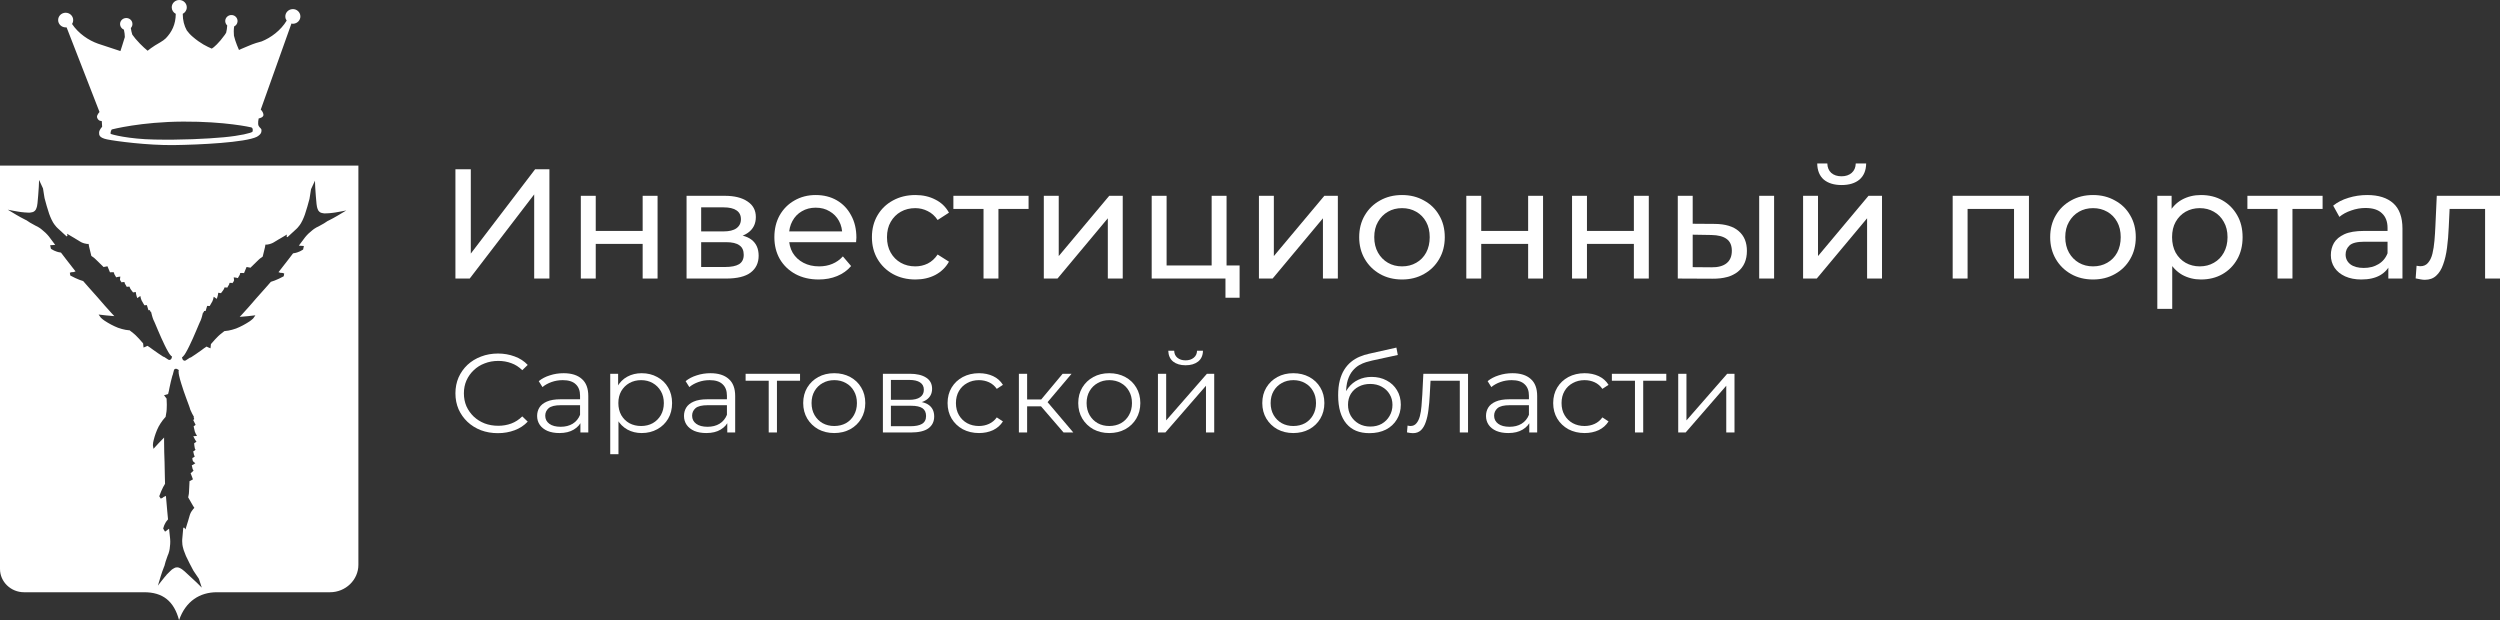 <svg width="258" height="64" viewBox="0 0 258 64" fill="none" xmlns="http://www.w3.org/2000/svg">
<rect x="0" y="0" width="258" height="64" fill="#333333" stroke="none"/>
<path d="M47 28.746V17.468H48.587V26.169L55.224 17.468H56.699V28.746H55.128V20.062L48.475 28.746H47Z" fill="white"/>
<path d="M59.941 28.746V20.207H61.48V23.832H66.322V20.207H67.861V28.746H66.322V25.17H61.48V28.746H59.941Z" fill="white"/>
<path d="M70.853 28.746V20.207H74.797C75.791 20.207 76.571 20.401 77.138 20.787C77.715 21.163 78.003 21.7 78.003 22.398C78.003 23.097 77.731 23.639 77.186 24.026C76.651 24.402 75.941 24.59 75.053 24.59L75.294 24.171C76.309 24.171 77.063 24.359 77.554 24.735C78.046 25.11 78.292 25.664 78.292 26.394C78.292 27.135 78.014 27.715 77.458 28.134C76.913 28.542 76.074 28.746 74.941 28.746H70.853ZM72.36 27.554H74.829C75.47 27.554 75.951 27.457 76.272 27.264C76.593 27.06 76.753 26.738 76.753 26.297C76.753 25.846 76.603 25.519 76.304 25.315C76.015 25.1 75.556 24.992 74.925 24.992H72.36V27.554ZM72.36 23.881H74.669C75.257 23.881 75.7 23.773 75.999 23.558C76.309 23.333 76.464 23.021 76.464 22.624C76.464 22.216 76.309 21.91 75.999 21.706C75.7 21.502 75.257 21.399 74.669 21.399H72.36V23.881Z" fill="white"/>
<path d="M84.484 28.843C83.576 28.843 82.774 28.655 82.079 28.279C81.395 27.903 80.861 27.388 80.476 26.732C80.102 26.077 79.915 25.325 79.915 24.477C79.915 23.628 80.097 22.876 80.46 22.221C80.834 21.566 81.342 21.056 81.983 20.691C82.635 20.315 83.367 20.127 84.18 20.127C85.002 20.127 85.729 20.309 86.36 20.674C86.99 21.04 87.482 21.555 87.835 22.221C88.198 22.876 88.38 23.644 88.38 24.525C88.38 24.59 88.374 24.665 88.364 24.751C88.364 24.837 88.358 24.917 88.348 24.992H81.118V23.881H87.546L86.921 24.267C86.931 23.72 86.819 23.231 86.584 22.801C86.349 22.372 86.023 22.039 85.606 21.802C85.2 21.555 84.725 21.432 84.18 21.432C83.645 21.432 83.169 21.555 82.753 21.802C82.336 22.039 82.01 22.377 81.775 22.817C81.54 23.247 81.422 23.741 81.422 24.3V24.557C81.422 25.127 81.55 25.637 81.807 26.088C82.074 26.528 82.443 26.872 82.913 27.119C83.383 27.366 83.923 27.49 84.532 27.49C85.034 27.49 85.489 27.404 85.895 27.232C86.312 27.06 86.675 26.802 86.985 26.459L87.835 27.457C87.45 27.909 86.969 28.252 86.392 28.489C85.825 28.725 85.189 28.843 84.484 28.843Z" fill="white"/>
<path d="M94.471 28.843C93.605 28.843 92.83 28.655 92.146 28.279C91.473 27.903 90.944 27.388 90.559 26.732C90.174 26.077 89.982 25.325 89.982 24.477C89.982 23.628 90.174 22.876 90.559 22.221C90.944 21.566 91.473 21.056 92.146 20.691C92.83 20.315 93.605 20.127 94.471 20.127C95.24 20.127 95.924 20.282 96.522 20.594C97.132 20.895 97.602 21.346 97.933 21.947L96.763 22.704C96.485 22.286 96.143 21.98 95.737 21.786C95.342 21.582 94.914 21.48 94.454 21.48C93.899 21.48 93.402 21.604 92.964 21.851C92.525 22.098 92.178 22.447 91.921 22.898C91.665 23.338 91.537 23.865 91.537 24.477C91.537 25.089 91.665 25.621 91.921 26.072C92.178 26.523 92.525 26.872 92.964 27.119C93.402 27.366 93.899 27.49 94.454 27.49C94.914 27.49 95.342 27.393 95.737 27.2C96.143 26.996 96.485 26.684 96.763 26.265L97.933 27.006C97.602 27.597 97.132 28.054 96.522 28.376C95.924 28.687 95.24 28.843 94.471 28.843Z" fill="white"/>
<path d="M101.5 28.746V21.158L101.884 21.561H98.389V20.207H106.149V21.561H102.67L103.039 21.158V28.746H101.5Z" fill="white"/>
<path d="M107.722 28.746V20.207H109.261V26.426L114.472 20.207H115.866V28.746H114.327V22.527L109.133 28.746H107.722Z" fill="white"/>
<path d="M118.854 28.746V20.207H120.393V27.393H125.042V20.207H126.581V28.746H118.854ZM126.468 30.728V28.666L126.853 28.746H125.042V27.393H127.927V30.728H126.468Z" fill="white"/>
<path d="M129.922 28.746V20.207H131.461V26.426L136.671 20.207H138.066V28.746H136.527V22.527L131.333 28.746H129.922Z" fill="white"/>
<path d="M144.692 28.843C143.837 28.843 143.079 28.655 142.416 28.279C141.753 27.903 141.23 27.388 140.845 26.732C140.46 26.067 140.268 25.315 140.268 24.477C140.268 23.628 140.46 22.876 140.845 22.221C141.23 21.566 141.753 21.056 142.416 20.691C143.079 20.315 143.837 20.127 144.692 20.127C145.537 20.127 146.29 20.315 146.953 20.691C147.626 21.056 148.15 21.566 148.524 22.221C148.909 22.866 149.101 23.617 149.101 24.477C149.101 25.325 148.909 26.077 148.524 26.732C148.15 27.388 147.626 27.903 146.953 28.279C146.29 28.655 145.537 28.843 144.692 28.843ZM144.692 27.49C145.238 27.49 145.724 27.366 146.151 27.119C146.589 26.872 146.932 26.523 147.177 26.072C147.423 25.61 147.546 25.078 147.546 24.477C147.546 23.865 147.423 23.338 147.177 22.898C146.932 22.447 146.589 22.098 146.151 21.851C145.724 21.604 145.238 21.48 144.692 21.48C144.147 21.48 143.661 21.604 143.234 21.851C142.806 22.098 142.464 22.447 142.208 22.898C141.951 23.338 141.823 23.865 141.823 24.477C141.823 25.078 141.951 25.61 142.208 26.072C142.464 26.523 142.806 26.872 143.234 27.119C143.661 27.366 144.147 27.49 144.692 27.49Z" fill="white"/>
<path d="M151.323 28.746V20.207H152.862V23.832H157.704V20.207H159.243V28.746H157.704V25.17H152.862V28.746H151.323Z" fill="white"/>
<path d="M162.235 28.746V20.207H163.774V23.832H168.616V20.207H170.155V28.746H168.616V25.17H163.774V28.746H162.235Z" fill="white"/>
<path d="M181.548 28.746V20.207H183.087V28.746H181.548ZM176.979 23.107C178.058 23.118 178.876 23.365 179.432 23.848C179.998 24.332 180.281 25.014 180.281 25.895C180.281 26.818 179.971 27.533 179.352 28.038C178.742 28.532 177.866 28.773 176.722 28.762L173.147 28.746V20.207H174.686V23.091L176.979 23.107ZM176.61 27.586C177.294 27.597 177.818 27.457 178.181 27.168C178.545 26.877 178.726 26.448 178.726 25.878C178.726 25.32 178.545 24.912 178.181 24.654C177.829 24.396 177.305 24.262 176.61 24.251L174.686 24.219V27.57L176.61 27.586Z" fill="white"/>
<path d="M186.079 28.746V20.207H187.618V26.426L192.828 20.207H194.223V28.746H192.684V22.527L187.49 28.746H186.079ZM190.055 19.096C189.275 19.096 188.66 18.907 188.211 18.532C187.773 18.145 187.549 17.592 187.538 16.872H188.58C188.591 17.28 188.724 17.602 188.981 17.839C189.248 18.075 189.601 18.193 190.039 18.193C190.477 18.193 190.83 18.075 191.097 17.839C191.364 17.602 191.503 17.28 191.514 16.872H192.588C192.577 17.592 192.347 18.145 191.898 18.532C191.45 18.907 190.835 19.096 190.055 19.096Z" fill="white"/>
<path d="M201.516 28.746V20.207H209.387V28.746H207.848V21.174L208.217 21.561H202.686L203.055 21.174V28.746H201.516Z" fill="white"/>
<path d="M216.004 28.843C215.149 28.843 214.39 28.655 213.728 28.279C213.065 27.903 212.541 27.388 212.157 26.732C211.772 26.067 211.579 25.315 211.579 24.477C211.579 23.628 211.772 22.876 212.157 22.221C212.541 21.566 213.065 21.056 213.728 20.691C214.39 20.315 215.149 20.127 216.004 20.127C216.848 20.127 217.602 20.315 218.264 20.691C218.938 21.056 219.462 21.566 219.836 22.221C220.22 22.866 220.413 23.617 220.413 24.477C220.413 25.325 220.22 26.077 219.836 26.732C219.462 27.388 218.938 27.903 218.264 28.279C217.602 28.655 216.848 28.843 216.004 28.843ZM216.004 27.49C216.549 27.49 217.035 27.366 217.463 27.119C217.901 26.872 218.243 26.523 218.489 26.072C218.735 25.61 218.858 25.078 218.858 24.477C218.858 23.865 218.735 23.338 218.489 22.898C218.243 22.447 217.901 22.098 217.463 21.851C217.035 21.604 216.549 21.48 216.004 21.48C215.459 21.48 214.973 21.604 214.545 21.851C214.118 22.098 213.776 22.447 213.519 22.898C213.263 23.338 213.134 23.865 213.134 24.477C213.134 25.078 213.263 25.61 213.519 26.072C213.776 26.523 214.118 26.872 214.545 27.119C214.973 27.366 215.459 27.49 216.004 27.49Z" fill="white"/>
<path d="M227.14 28.843C226.435 28.843 225.788 28.682 225.2 28.36C224.623 28.027 224.158 27.538 223.805 26.894C223.463 26.249 223.292 25.444 223.292 24.477C223.292 23.51 223.458 22.704 223.789 22.06C224.131 21.416 224.591 20.932 225.168 20.61C225.756 20.288 226.413 20.127 227.14 20.127C227.974 20.127 228.711 20.309 229.352 20.674C229.993 21.04 230.501 21.55 230.875 22.205C231.249 22.849 231.436 23.607 231.436 24.477C231.436 25.347 231.249 26.109 230.875 26.765C230.501 27.42 229.993 27.93 229.352 28.295C228.711 28.66 227.974 28.843 227.14 28.843ZM222.635 31.872V20.207H224.11V22.511L224.014 24.493L224.174 26.475V31.872H222.635ZM227.012 27.49C227.557 27.49 228.043 27.366 228.47 27.119C228.909 26.872 229.251 26.523 229.497 26.072C229.753 25.61 229.881 25.078 229.881 24.477C229.881 23.865 229.753 23.338 229.497 22.898C229.251 22.447 228.909 22.098 228.47 21.851C228.043 21.604 227.557 21.48 227.012 21.48C226.477 21.48 225.991 21.604 225.553 21.851C225.125 22.098 224.783 22.447 224.527 22.898C224.281 23.338 224.158 23.865 224.158 24.477C224.158 25.078 224.281 25.61 224.527 26.072C224.783 26.523 225.125 26.872 225.553 27.119C225.991 27.366 226.477 27.49 227.012 27.49Z" fill="white"/>
<path d="M235.042 28.746V21.158L235.427 21.561H231.932V20.207H239.692V21.561H236.213L236.582 21.158V28.746H235.042Z" fill="white"/>
<path d="M246.476 28.746V26.942L246.395 26.604V23.526C246.395 22.871 246.203 22.366 245.818 22.012C245.444 21.646 244.878 21.464 244.119 21.464C243.617 21.464 243.125 21.55 242.644 21.722C242.163 21.883 241.757 22.103 241.426 22.382L240.784 21.222C241.223 20.868 241.746 20.599 242.355 20.417C242.975 20.223 243.622 20.127 244.295 20.127C245.46 20.127 246.358 20.411 246.989 20.981C247.619 21.55 247.934 22.42 247.934 23.591V28.746H246.476ZM243.686 28.843C243.055 28.843 242.5 28.736 242.019 28.521C241.549 28.306 241.185 28.011 240.929 27.635C240.672 27.248 240.544 26.813 240.544 26.33C240.544 25.868 240.651 25.449 240.865 25.073C241.089 24.697 241.447 24.396 241.939 24.171C242.441 23.945 243.114 23.832 243.959 23.832H246.652V24.944H244.023C243.253 24.944 242.735 25.073 242.468 25.331C242.2 25.588 242.067 25.9 242.067 26.265C242.067 26.684 242.233 27.022 242.564 27.28C242.895 27.527 243.355 27.651 243.943 27.651C244.52 27.651 245.022 27.522 245.45 27.264C245.888 27.006 246.203 26.63 246.395 26.136L246.7 27.2C246.497 27.704 246.139 28.107 245.626 28.408C245.113 28.698 244.466 28.843 243.686 28.843Z" fill="white"/>
<path d="M249.295 28.73L249.391 27.425C249.466 27.436 249.535 27.447 249.6 27.457C249.664 27.468 249.722 27.474 249.776 27.474C250.118 27.474 250.385 27.355 250.577 27.119C250.781 26.883 250.93 26.571 251.026 26.185C251.122 25.787 251.192 25.341 251.235 24.847C251.277 24.353 251.31 23.859 251.331 23.365L251.475 20.207H258V28.746H256.461V21.109L256.83 21.561H252.469L252.822 21.093L252.71 23.462C252.678 24.214 252.619 24.917 252.533 25.572C252.448 26.228 252.314 26.802 252.132 27.296C251.961 27.79 251.721 28.177 251.411 28.456C251.112 28.736 250.722 28.875 250.241 28.875C250.102 28.875 249.952 28.859 249.792 28.827C249.642 28.805 249.477 28.773 249.295 28.73Z" fill="white"/>
<path d="M51.383 44.702C50.752 44.702 50.17 44.602 49.635 44.402C49.1 44.194 48.637 43.906 48.245 43.536C47.854 43.167 47.547 42.732 47.323 42.232C47.108 41.732 47 41.185 47 40.593C47 40 47.108 39.454 47.323 38.954C47.547 38.454 47.854 38.019 48.245 37.65C48.645 37.28 49.112 36.995 49.647 36.795C50.182 36.588 50.764 36.484 51.395 36.484C52.002 36.484 52.573 36.584 53.108 36.784C53.643 36.976 54.094 37.269 54.461 37.661L53.898 38.204C53.555 37.865 53.176 37.623 52.76 37.477C52.345 37.323 51.898 37.246 51.419 37.246C50.916 37.246 50.449 37.33 50.018 37.5C49.587 37.661 49.212 37.896 48.892 38.204C48.573 38.504 48.321 38.858 48.138 39.266C47.962 39.666 47.874 40.108 47.874 40.593C47.874 41.078 47.962 41.524 48.138 41.932C48.321 42.332 48.573 42.686 48.892 42.994C49.212 43.294 49.587 43.529 50.018 43.698C50.449 43.859 50.916 43.94 51.419 43.94C51.898 43.94 52.345 43.863 52.76 43.709C53.176 43.556 53.555 43.309 53.898 42.971L54.461 43.513C54.094 43.906 53.643 44.202 53.108 44.402C52.573 44.602 51.998 44.702 51.383 44.702Z" fill="white"/>
<path d="M59.898 44.633V43.294L59.862 43.075V40.835C59.862 40.32 59.711 39.923 59.407 39.647C59.112 39.369 58.669 39.231 58.078 39.231C57.671 39.231 57.283 39.296 56.916 39.427C56.549 39.558 56.237 39.731 55.982 39.947L55.599 39.335C55.918 39.073 56.301 38.873 56.748 38.735C57.196 38.588 57.667 38.515 58.162 38.515C58.976 38.515 59.603 38.712 60.042 39.104C60.489 39.489 60.712 40.077 60.712 40.87V44.633H59.898ZM57.73 44.691C57.259 44.691 56.848 44.617 56.497 44.471C56.154 44.317 55.89 44.11 55.707 43.848C55.523 43.579 55.431 43.271 55.431 42.925C55.431 42.609 55.507 42.324 55.659 42.07C55.818 41.809 56.074 41.601 56.425 41.447C56.784 41.285 57.263 41.205 57.862 41.205H60.03V41.816H57.886C57.279 41.816 56.856 41.92 56.617 42.128C56.385 42.336 56.269 42.594 56.269 42.901C56.269 43.248 56.409 43.525 56.689 43.733C56.968 43.94 57.359 44.044 57.862 44.044C58.341 44.044 58.752 43.94 59.096 43.733C59.447 43.517 59.703 43.209 59.862 42.809L60.054 43.375C59.894 43.775 59.615 44.094 59.215 44.333C58.824 44.571 58.329 44.691 57.73 44.691Z" fill="white"/>
<path d="M66.222 44.691C65.679 44.691 65.188 44.571 64.749 44.333C64.309 44.087 63.958 43.736 63.695 43.282C63.439 42.821 63.311 42.259 63.311 41.597C63.311 40.935 63.439 40.377 63.695 39.923C63.95 39.462 64.297 39.112 64.737 38.873C65.176 38.635 65.671 38.515 66.222 38.515C66.82 38.515 67.355 38.646 67.826 38.908C68.305 39.162 68.68 39.523 68.952 39.993C69.224 40.454 69.359 40.989 69.359 41.597C69.359 42.213 69.224 42.751 68.952 43.213C68.68 43.675 68.305 44.036 67.826 44.298C67.355 44.56 66.82 44.691 66.222 44.691ZM62.976 46.872V38.573H63.79V40.397L63.707 41.609L63.826 42.832V46.872H62.976ZM66.162 43.963C66.609 43.963 67.008 43.867 67.359 43.675C67.71 43.475 67.99 43.198 68.198 42.844C68.405 42.482 68.509 42.066 68.509 41.597C68.509 41.128 68.405 40.716 68.198 40.362C67.99 40.008 67.71 39.731 67.359 39.531C67.008 39.331 66.609 39.231 66.162 39.231C65.715 39.231 65.311 39.331 64.952 39.531C64.601 39.731 64.321 40.008 64.114 40.362C63.914 40.716 63.814 41.128 63.814 41.597C63.814 42.066 63.914 42.482 64.114 42.844C64.321 43.198 64.601 43.475 64.952 43.675C65.311 43.867 65.715 43.963 66.162 43.963Z" fill="white"/>
<path d="M75.055 44.633V43.294L75.019 43.075V40.835C75.019 40.32 74.868 39.923 74.564 39.647C74.269 39.369 73.826 39.231 73.235 39.231C72.828 39.231 72.44 39.296 72.073 39.427C71.706 39.558 71.394 39.731 71.139 39.947L70.756 39.335C71.075 39.073 71.458 38.873 71.906 38.735C72.353 38.588 72.824 38.515 73.319 38.515C74.133 38.515 74.76 38.712 75.199 39.104C75.646 39.489 75.87 40.077 75.87 40.87V44.633H75.055ZM72.888 44.691C72.416 44.691 72.005 44.617 71.654 44.471C71.311 44.317 71.047 44.11 70.864 43.848C70.68 43.579 70.588 43.271 70.588 42.925C70.588 42.609 70.664 42.324 70.816 42.07C70.975 41.809 71.231 41.601 71.582 41.447C71.941 41.285 72.42 41.205 73.019 41.205H75.187V41.816H73.043C72.436 41.816 72.013 41.92 71.774 42.128C71.542 42.336 71.426 42.594 71.426 42.901C71.426 43.248 71.566 43.525 71.846 43.733C72.125 43.94 72.516 44.044 73.019 44.044C73.498 44.044 73.909 43.94 74.253 43.733C74.604 43.517 74.859 43.209 75.019 42.809L75.211 43.375C75.051 43.775 74.772 44.094 74.373 44.333C73.981 44.571 73.486 44.691 72.888 44.691Z" fill="white"/>
<path d="M79.331 44.633V39.069L79.546 39.289H76.947V38.573H82.564V39.289H79.965L80.181 39.069V44.633H79.331Z" fill="white"/>
<path d="M86.088 44.691C85.481 44.691 84.934 44.56 84.447 44.298C83.968 44.029 83.589 43.663 83.309 43.202C83.03 42.732 82.89 42.197 82.89 41.597C82.89 40.989 83.03 40.454 83.309 39.993C83.589 39.531 83.968 39.169 84.447 38.908C84.926 38.646 85.473 38.515 86.088 38.515C86.711 38.515 87.262 38.646 87.741 38.908C88.228 39.169 88.607 39.531 88.878 39.993C89.158 40.454 89.297 40.989 89.297 41.597C89.297 42.197 89.158 42.732 88.878 43.202C88.607 43.663 88.228 44.029 87.741 44.298C87.254 44.56 86.703 44.691 86.088 44.691ZM86.088 43.963C86.543 43.963 86.946 43.867 87.297 43.675C87.649 43.475 87.924 43.198 88.124 42.844C88.331 42.482 88.435 42.066 88.435 41.597C88.435 41.12 88.331 40.705 88.124 40.351C87.924 39.997 87.649 39.723 87.297 39.531C86.946 39.331 86.547 39.231 86.1 39.231C85.653 39.231 85.254 39.331 84.902 39.531C84.551 39.723 84.272 39.997 84.064 40.351C83.856 40.705 83.753 41.12 83.753 41.597C83.753 42.066 83.856 42.482 84.064 42.844C84.272 43.198 84.551 43.475 84.902 43.675C85.254 43.867 85.649 43.963 86.088 43.963Z" fill="white"/>
<path d="M91.115 44.633V38.573H93.893C94.604 38.573 95.163 38.704 95.57 38.965C95.985 39.227 96.192 39.612 96.192 40.12C96.192 40.612 95.997 40.993 95.606 41.262C95.215 41.524 94.7 41.655 94.061 41.655L94.228 41.413C94.979 41.413 95.53 41.547 95.881 41.816C96.232 42.086 96.408 42.474 96.408 42.982C96.408 43.505 96.209 43.913 95.809 44.206C95.418 44.49 94.807 44.633 93.977 44.633H91.115ZM91.941 43.986H93.941C94.476 43.986 94.879 43.906 95.151 43.744C95.43 43.575 95.57 43.305 95.57 42.936C95.57 42.567 95.446 42.297 95.198 42.128C94.951 41.959 94.56 41.874 94.025 41.874H91.941V43.986ZM91.941 41.262H93.833C94.32 41.262 94.692 41.174 94.947 40.997C95.21 40.82 95.342 40.562 95.342 40.224C95.342 39.885 95.21 39.631 94.947 39.462C94.692 39.292 94.32 39.208 93.833 39.208H91.941V41.262Z" fill="white"/>
<path d="M101.036 44.691C100.413 44.691 99.854 44.56 99.359 44.298C98.872 44.029 98.489 43.663 98.209 43.202C97.93 42.732 97.79 42.197 97.79 41.597C97.79 40.989 97.93 40.454 98.209 39.993C98.489 39.531 98.872 39.169 99.359 38.908C99.854 38.646 100.413 38.515 101.036 38.515C101.57 38.515 102.053 38.615 102.485 38.815C102.916 39.016 103.255 39.316 103.503 39.716L102.868 40.131C102.652 39.824 102.385 39.596 102.065 39.45C101.746 39.304 101.399 39.231 101.024 39.231C100.576 39.231 100.173 39.331 99.814 39.531C99.455 39.723 99.171 39.997 98.964 40.351C98.756 40.705 98.652 41.12 98.652 41.597C98.652 42.074 98.756 42.49 98.964 42.844C99.171 43.198 99.455 43.475 99.814 43.675C100.173 43.867 100.576 43.963 101.024 43.963C101.399 43.963 101.746 43.89 102.065 43.744C102.385 43.598 102.652 43.375 102.868 43.075L103.503 43.49C103.255 43.883 102.916 44.183 102.485 44.39C102.053 44.59 101.57 44.691 101.036 44.691Z" fill="white"/>
<path d="M109.76 44.633L107.173 41.632L107.879 41.228L110.766 44.633H109.76ZM105.149 44.633V38.573H105.999V44.633H105.149ZM105.736 41.932V41.228H107.76V41.932H105.736ZM107.951 41.69L107.161 41.574L109.664 38.573H110.586L107.951 41.69Z" fill="white"/>
<path d="M114.472 44.691C113.865 44.691 113.319 44.56 112.831 44.298C112.352 44.029 111.973 43.663 111.694 43.202C111.414 42.732 111.275 42.197 111.275 41.597C111.275 40.989 111.414 40.454 111.694 39.993C111.973 39.531 112.352 39.169 112.831 38.908C113.311 38.646 113.857 38.515 114.472 38.515C115.095 38.515 115.646 38.646 116.125 38.908C116.612 39.169 116.991 39.531 117.263 39.993C117.542 40.454 117.682 40.989 117.682 41.597C117.682 42.197 117.542 42.732 117.263 43.202C116.991 43.663 116.612 44.029 116.125 44.298C115.638 44.56 115.087 44.691 114.472 44.691ZM114.472 43.963C114.927 43.963 115.33 43.867 115.682 43.675C116.033 43.475 116.308 43.198 116.508 42.844C116.716 42.482 116.819 42.066 116.819 41.597C116.819 41.12 116.716 40.705 116.508 40.351C116.308 39.997 116.033 39.723 115.682 39.531C115.33 39.331 114.931 39.231 114.484 39.231C114.037 39.231 113.638 39.331 113.287 39.531C112.935 39.723 112.656 39.997 112.448 40.351C112.241 40.705 112.137 41.12 112.137 41.597C112.137 42.066 112.241 42.482 112.448 42.844C112.656 43.198 112.935 43.475 113.287 43.675C113.638 43.867 114.033 43.963 114.472 43.963Z" fill="white"/>
<path d="M119.499 44.633V38.573H120.349V43.386L124.553 38.573H125.307V44.633H124.457V39.808L120.265 44.633H119.499ZM122.349 37.696C121.822 37.696 121.395 37.569 121.068 37.315C120.748 37.053 120.581 36.68 120.565 36.195H121.176C121.184 36.503 121.295 36.745 121.511 36.922C121.727 37.099 122.006 37.188 122.349 37.188C122.693 37.188 122.972 37.099 123.188 36.922C123.411 36.745 123.527 36.503 123.535 36.195H124.146C124.138 36.68 123.97 37.053 123.643 37.315C123.315 37.569 122.884 37.696 122.349 37.696Z" fill="white"/>
<path d="M133.465 44.691C132.858 44.691 132.312 44.56 131.825 44.298C131.345 44.029 130.966 43.663 130.687 43.202C130.407 42.732 130.268 42.197 130.268 41.597C130.268 40.989 130.407 40.454 130.687 39.993C130.966 39.531 131.345 39.169 131.825 38.908C132.304 38.646 132.85 38.515 133.465 38.515C134.088 38.515 134.639 38.646 135.118 38.908C135.605 39.169 135.984 39.531 136.256 39.993C136.535 40.454 136.675 40.989 136.675 41.597C136.675 42.197 136.535 42.732 136.256 43.202C135.984 43.663 135.605 44.029 135.118 44.298C134.631 44.56 134.08 44.691 133.465 44.691ZM133.465 43.963C133.92 43.963 134.323 43.867 134.675 43.675C135.026 43.475 135.302 43.198 135.501 42.844C135.709 42.482 135.812 42.066 135.812 41.597C135.812 41.12 135.709 40.705 135.501 40.351C135.302 39.997 135.026 39.723 134.675 39.531C134.323 39.331 133.924 39.231 133.477 39.231C133.03 39.231 132.631 39.331 132.28 39.531C131.928 39.723 131.649 39.997 131.441 40.351C131.234 40.705 131.13 41.12 131.13 41.597C131.13 42.066 131.234 42.482 131.441 42.844C131.649 43.198 131.928 43.475 132.28 43.675C132.631 43.867 133.026 43.963 133.465 43.963Z" fill="white"/>
<path d="M141.318 44.702C140.807 44.702 140.352 44.621 139.953 44.46C139.562 44.298 139.227 44.052 138.947 43.721C138.668 43.39 138.456 42.982 138.312 42.498C138.169 42.005 138.097 41.436 138.097 40.789C138.097 40.212 138.153 39.708 138.264 39.277C138.376 38.839 138.532 38.461 138.732 38.146C138.931 37.83 139.163 37.565 139.426 37.349C139.698 37.126 139.989 36.949 140.3 36.819C140.62 36.68 140.947 36.576 141.282 36.507L144.109 35.872L144.252 36.634L141.594 37.211C141.426 37.249 141.223 37.303 140.983 37.373C140.751 37.442 140.512 37.546 140.264 37.684C140.025 37.823 139.801 38.015 139.594 38.261C139.386 38.508 139.219 38.827 139.091 39.219C138.971 39.604 138.911 40.085 138.911 40.662C138.911 40.785 138.915 40.885 138.923 40.962C138.931 41.032 138.939 41.108 138.947 41.193C138.963 41.27 138.975 41.386 138.983 41.539L138.612 41.239C138.7 40.77 138.879 40.362 139.151 40.016C139.422 39.662 139.761 39.389 140.169 39.196C140.584 38.996 141.043 38.896 141.546 38.896C142.129 38.896 142.648 39.019 143.103 39.266C143.558 39.504 143.913 39.839 144.169 40.27C144.432 40.701 144.564 41.201 144.564 41.77C144.564 42.332 144.428 42.836 144.157 43.282C143.893 43.729 143.518 44.079 143.031 44.333C142.544 44.579 141.973 44.702 141.318 44.702ZM141.414 44.021C141.861 44.021 142.256 43.925 142.6 43.733C142.943 43.532 143.211 43.263 143.402 42.925C143.602 42.586 143.702 42.205 143.702 41.782C143.702 41.366 143.602 40.997 143.402 40.674C143.211 40.351 142.943 40.097 142.6 39.912C142.256 39.72 141.857 39.623 141.402 39.623C140.955 39.623 140.56 39.716 140.217 39.9C139.873 40.077 139.602 40.328 139.402 40.651C139.211 40.974 139.115 41.347 139.115 41.77C139.115 42.194 139.211 42.574 139.402 42.913C139.602 43.252 139.873 43.521 140.217 43.721C140.568 43.921 140.967 44.021 141.414 44.021Z" fill="white"/>
<path d="M145.201 44.621L145.261 43.917C145.317 43.925 145.369 43.936 145.417 43.952C145.473 43.959 145.521 43.963 145.561 43.963C145.816 43.963 146.02 43.871 146.172 43.686C146.331 43.502 146.451 43.255 146.531 42.948C146.611 42.64 146.667 42.294 146.698 41.909C146.73 41.516 146.758 41.124 146.782 40.731L146.89 38.573H151.501V44.633H150.651V39.046L150.866 39.289H147.441L147.645 39.035L147.549 40.789C147.525 41.312 147.481 41.813 147.417 42.29C147.361 42.767 147.269 43.186 147.142 43.548C147.022 43.91 146.854 44.194 146.639 44.402C146.423 44.602 146.148 44.702 145.812 44.702C145.716 44.702 145.617 44.694 145.513 44.679C145.417 44.664 145.313 44.644 145.201 44.621Z" fill="white"/>
<path d="M157.822 44.633V43.294L157.786 43.075V40.835C157.786 40.32 157.635 39.923 157.331 39.647C157.036 39.369 156.593 39.231 156.002 39.231C155.595 39.231 155.207 39.296 154.84 39.427C154.473 39.558 154.161 39.731 153.906 39.947L153.523 39.335C153.842 39.073 154.225 38.873 154.672 38.735C155.12 38.588 155.591 38.515 156.086 38.515C156.9 38.515 157.527 38.712 157.966 39.104C158.413 39.489 158.636 40.077 158.636 40.87V44.633H157.822ZM155.654 44.691C155.183 44.691 154.772 44.617 154.421 44.471C154.078 44.317 153.814 44.11 153.631 43.848C153.447 43.579 153.355 43.271 153.355 42.925C153.355 42.609 153.431 42.324 153.583 42.07C153.742 41.809 153.998 41.601 154.349 41.447C154.708 41.285 155.187 41.205 155.786 41.205H157.954V41.816H155.81C155.203 41.816 154.78 41.92 154.541 42.128C154.309 42.336 154.193 42.594 154.193 42.901C154.193 43.248 154.333 43.525 154.613 43.733C154.892 43.94 155.283 44.044 155.786 44.044C156.265 44.044 156.676 43.94 157.02 43.733C157.371 43.517 157.627 43.209 157.786 42.809L157.978 43.375C157.818 43.775 157.539 44.094 157.14 44.333C156.748 44.571 156.253 44.691 155.654 44.691Z" fill="white"/>
<path d="M163.535 44.691C162.912 44.691 162.353 44.56 161.858 44.298C161.371 44.029 160.988 43.663 160.708 43.202C160.429 42.732 160.289 42.197 160.289 41.597C160.289 40.989 160.429 40.454 160.708 39.993C160.988 39.531 161.371 39.169 161.858 38.908C162.353 38.646 162.912 38.515 163.535 38.515C164.07 38.515 164.553 38.615 164.984 38.815C165.415 39.016 165.754 39.316 166.002 39.716L165.367 40.131C165.151 39.824 164.884 39.596 164.565 39.45C164.245 39.304 163.898 39.231 163.523 39.231C163.076 39.231 162.672 39.331 162.313 39.531C161.954 39.723 161.67 39.997 161.463 40.351C161.255 40.705 161.152 41.12 161.152 41.597C161.152 42.074 161.255 42.49 161.463 42.844C161.67 43.198 161.954 43.475 162.313 43.675C162.672 43.867 163.076 43.963 163.523 43.963C163.898 43.963 164.245 43.89 164.565 43.744C164.884 43.598 165.151 43.375 165.367 43.075L166.002 43.49C165.754 43.883 165.415 44.183 164.984 44.39C164.553 44.59 164.07 44.691 163.535 44.691Z" fill="white"/>
<path d="M168.729 44.633V39.069L168.944 39.289H166.346V38.573H171.962V39.289H169.364L169.579 39.069V44.633H168.729Z" fill="white"/>
<path d="M173.192 44.633V38.573H174.042V43.386L178.246 38.573H179V44.633H178.15V39.808L173.958 44.633H173.192Z" fill="white"/>
<path fill-rule="evenodd" clip-rule="evenodd" d="M17.798 38.733C17.685 39.159 17.573 39.592 17.489 40.025C17.468 40.138 17.447 40.244 17.425 40.358C17.404 40.457 17.383 40.564 17.348 40.663C17.201 40.699 17.067 40.748 16.927 40.791C17.011 40.904 17.102 41.025 17.194 41.138V41.174L17.215 41.77C17.215 41.933 17.215 42.096 17.201 42.252L17.18 42.486L17.088 43.04L17.046 43.068C16.878 43.246 16.73 43.452 16.59 43.657C16.512 43.778 16.442 43.891 16.372 44.019C16.14 44.473 15.972 44.956 15.852 45.445C15.817 45.594 15.782 45.75 15.782 45.907C15.782 45.928 15.782 45.942 15.782 45.963L15.838 46.318C16.014 46.119 16.196 45.921 16.379 45.729C16.561 45.538 16.744 45.339 16.934 45.154C16.934 45.282 16.934 45.417 16.934 45.552C16.934 46.268 16.955 46.985 16.983 47.702C16.997 48.17 17.004 48.638 17.011 49.106C17.011 49.383 17.018 49.653 17.032 49.93L16.835 50.27C16.695 50.547 16.569 50.838 16.463 51.136L16.435 51.214L16.59 51.455C16.695 51.413 16.793 51.384 16.87 51.299L16.906 51.278C16.976 51.242 17.046 51.207 17.123 51.178C17.166 51.718 17.215 52.25 17.264 52.789C17.285 53.059 17.313 53.328 17.341 53.598L17.173 53.804L17.081 53.946C16.983 54.116 16.906 54.293 16.857 54.485L16.842 54.556L17.032 54.868L17.447 54.563C17.482 54.918 17.524 55.272 17.559 55.627C17.587 55.968 17.559 56.308 17.51 56.649L17.468 56.862C17.447 56.954 17.418 57.039 17.39 57.131C17.362 57.202 17.327 57.28 17.299 57.351L17.088 57.962L16.976 58.38L16.92 58.515C16.674 59.139 16.484 59.792 16.295 60.438C16.519 60.147 16.744 59.849 16.983 59.565C17.046 59.487 17.116 59.409 17.18 59.338V59.324C17.32 59.182 17.453 59.04 17.594 58.912L17.699 58.82V58.806C17.805 58.735 17.903 58.664 18.022 58.607L18.135 58.565C18.184 58.565 18.233 58.55 18.289 58.55C18.338 58.55 18.388 58.565 18.437 58.572L18.542 58.614C18.732 58.699 18.893 58.827 19.048 58.962C19.476 59.345 19.891 59.735 20.305 60.126C20.481 60.296 20.649 60.466 20.825 60.644L20.523 59.728C20.375 59.515 20.228 59.303 20.087 59.083C20.038 59.012 19.996 58.941 19.947 58.87C19.687 58.373 19.42 57.883 19.188 57.373C19.104 57.174 19.027 56.975 18.956 56.77C18.921 56.656 18.893 56.55 18.865 56.436L18.823 56.209C18.809 56.095 18.802 55.989 18.802 55.876V55.712L18.914 54.464H19.027L19.139 54.641C19.209 54.414 19.23 54.343 19.322 54.045L19.399 53.797L19.413 53.754C19.469 53.562 19.525 53.371 19.582 53.172L19.624 53.051C19.666 52.938 19.722 52.839 19.792 52.732C19.841 52.661 19.891 52.59 19.947 52.526L20.059 52.413C20.01 52.335 19.961 52.264 19.912 52.186C19.743 51.902 19.582 51.611 19.42 51.327C19.441 51.207 19.462 51.086 19.49 50.965C19.497 50.902 19.504 50.838 19.504 50.774C19.525 50.398 19.54 50.022 19.561 49.646L19.617 49.632C19.715 49.575 19.813 49.518 19.912 49.468L19.673 48.83L19.855 48.688L19.975 48.553L19.884 48.418L19.792 48.021L19.94 47.95L20.158 47.808L19.947 47.631L19.919 47.595L19.87 47.475C19.855 47.404 19.855 47.333 19.849 47.262L19.891 47.248L19.954 47.219L20.101 47.106L20.024 46.957L19.94 46.581L20.038 46.531L20.179 46.417L20.108 46.283C20.08 46.169 20.066 46.056 20.052 45.942L20.038 45.743C20.115 45.694 20.2 45.644 20.277 45.587L20.143 45.396C20.073 45.275 20.01 45.147 19.947 45.02C20.073 45.013 20.207 44.991 20.333 44.984L20.2 44.757L20.108 44.544L19.982 43.998L20.186 43.842L19.94 43.345L20.045 43.239L19.975 43.068L20.031 43.054C19.891 42.799 19.743 42.543 19.638 42.274C19.617 42.203 19.596 42.139 19.575 42.068C19.553 42.004 19.532 41.947 19.511 41.883C19.329 41.373 19.125 40.869 18.956 40.358C18.788 39.833 18.605 39.315 18.486 38.776C18.458 38.627 18.423 38.471 18.43 38.315L18.451 38.187C18.402 38.151 18.352 38.123 18.296 38.094L18.254 38.073L18.191 38.059H18.1L17.994 38.116L17.952 38.201C17.91 38.378 17.861 38.563 17.812 38.74M16.892 36.839C16.512 36.59 16.133 36.342 15.768 36.072C15.677 36.001 15.585 35.938 15.487 35.867C15.403 35.803 15.311 35.739 15.22 35.689C15.087 35.76 14.953 35.81 14.813 35.867C14.799 35.725 14.777 35.583 14.771 35.441L14.749 35.413L14.349 34.958C14.237 34.831 14.124 34.717 14.005 34.604L13.822 34.44L13.373 34.086H13.324C13.071 34.072 12.825 34.015 12.579 33.951C12.439 33.915 12.305 33.873 12.172 33.823C11.687 33.632 11.231 33.383 10.795 33.099C10.669 33.007 10.535 32.915 10.423 32.801C10.409 32.787 10.395 32.773 10.388 32.759L10.177 32.461C10.444 32.496 10.718 32.525 10.985 32.553C11.252 32.581 11.526 32.61 11.8 32.624C11.708 32.532 11.617 32.432 11.526 32.333C11.034 31.794 10.549 31.247 10.079 30.694C9.77 30.332 9.447 29.985 9.131 29.63C8.948 29.424 8.758 29.218 8.583 29.005L8.203 28.878C7.901 28.764 7.614 28.622 7.333 28.473L7.255 28.431L7.206 28.147C7.311 28.111 7.41 28.069 7.522 28.083H7.564C7.642 28.062 7.719 28.04 7.796 28.012C7.459 27.586 7.129 27.154 6.792 26.721C6.623 26.508 6.455 26.288 6.293 26.068L6.026 26.018L5.858 25.969C5.668 25.905 5.485 25.827 5.317 25.713L5.254 25.671L5.176 25.309L5.696 25.273C5.478 24.982 5.268 24.698 5.05 24.408C4.832 24.138 4.579 23.897 4.305 23.684L4.13 23.549C4.053 23.492 3.975 23.443 3.891 23.4C3.821 23.365 3.744 23.329 3.673 23.294L3.097 22.974L2.732 22.733L2.599 22.669C1.981 22.364 1.391 21.995 0.801 21.64C1.173 21.711 1.538 21.789 1.91 21.846C2.016 21.86 2.114 21.875 2.212 21.889H2.226C2.423 21.917 2.62 21.931 2.816 21.938H2.957L2.971 21.953C3.097 21.938 3.224 21.931 3.343 21.896L3.463 21.853C3.505 21.825 3.547 21.797 3.582 21.768C3.617 21.733 3.645 21.697 3.68 21.655L3.729 21.555C3.814 21.371 3.849 21.172 3.87 20.966C3.926 20.406 3.968 19.845 4.003 19.285C4.017 19.044 4.024 18.809 4.032 18.568L4.439 19.448C4.474 19.703 4.516 19.959 4.558 20.207C4.572 20.292 4.593 20.37 4.6 20.456C4.748 20.995 4.888 21.534 5.071 22.059C5.141 22.265 5.226 22.456 5.317 22.655C5.366 22.762 5.422 22.861 5.478 22.96L5.605 23.152C5.675 23.244 5.738 23.329 5.815 23.414L5.935 23.535L6.876 24.401L6.96 24.33L6.925 24.124C7.136 24.244 7.206 24.287 7.473 24.45L7.705 24.585L7.747 24.613C7.923 24.72 8.098 24.826 8.274 24.933L8.386 24.997C8.498 25.053 8.611 25.096 8.73 25.124C8.815 25.145 8.899 25.167 8.983 25.174H9.145C9.159 25.273 9.173 25.366 9.194 25.451C9.264 25.77 9.341 26.089 9.426 26.409C9.524 26.48 9.622 26.558 9.728 26.628C9.777 26.671 9.826 26.714 9.875 26.763C10.149 27.033 10.416 27.302 10.697 27.565L10.753 27.544C10.865 27.523 10.978 27.501 11.09 27.48L11.35 28.104L11.582 28.09L11.764 28.111L11.786 28.267L11.989 28.622L12.151 28.58L12.418 28.544L12.383 28.814V28.856L12.432 28.977C12.467 29.041 12.516 29.09 12.558 29.147L12.593 29.133L12.656 29.112H12.846L12.888 29.268L13.085 29.608L13.19 29.587H13.373L13.415 29.729C13.471 29.836 13.541 29.928 13.612 30.02L13.731 30.176C13.829 30.162 13.921 30.148 14.012 30.134L14.047 30.361C14.075 30.495 14.117 30.637 14.166 30.765C14.265 30.687 14.377 30.616 14.482 30.545L14.539 30.8L14.616 31.013L14.897 31.503L15.157 31.489L15.318 32.014H15.473L15.536 32.191L15.585 32.163C15.655 32.44 15.719 32.73 15.831 33C15.859 33.064 15.894 33.128 15.922 33.192C15.95 33.248 15.979 33.312 16 33.369C16.217 33.866 16.414 34.37 16.639 34.859C16.87 35.356 17.095 35.867 17.376 36.342C17.453 36.47 17.538 36.612 17.65 36.718L17.756 36.803C17.741 36.86 17.727 36.917 17.706 36.974L17.685 37.016L17.65 37.066L17.58 37.123L17.46 37.151L17.369 37.115C17.215 37.009 17.053 36.91 16.892 36.803V36.839ZM19.652 36.917C20.031 36.668 20.41 36.42 20.776 36.15C20.867 36.08 20.958 36.016 21.049 35.945C21.134 35.881 21.225 35.817 21.316 35.767C21.45 35.838 21.583 35.888 21.724 35.945C21.738 35.803 21.759 35.661 21.766 35.519L21.787 35.49L22.187 35.036C22.3 34.909 22.412 34.795 22.532 34.682L22.714 34.519L23.164 34.164H23.213C23.466 34.15 23.712 34.093 23.957 34.029C24.098 33.993 24.231 33.951 24.365 33.901C24.849 33.71 25.306 33.461 25.741 33.178C25.868 33.085 26.001 32.993 26.113 32.88C26.128 32.865 26.142 32.851 26.149 32.837L26.359 32.539C26.092 32.574 25.819 32.603 25.552 32.631C25.285 32.66 25.011 32.688 24.737 32.702C24.828 32.603 24.919 32.511 25.011 32.411C25.503 31.872 25.987 31.326 26.458 30.772C26.767 30.417 27.09 30.063 27.406 29.708C27.588 29.502 27.778 29.296 27.954 29.083L28.333 28.956C28.635 28.842 28.923 28.7 29.204 28.551L29.281 28.509L29.33 28.225C29.225 28.189 29.127 28.147 29.014 28.161H28.972C28.895 28.14 28.818 28.119 28.74 28.09C29.077 27.664 29.408 27.232 29.745 26.799C29.913 26.586 30.082 26.366 30.243 26.146L30.51 26.096L30.679 26.047C30.869 25.983 31.051 25.905 31.22 25.791L31.283 25.749L31.36 25.387L30.84 25.351C31.058 25.06 31.269 24.777 31.486 24.486C31.704 24.216 31.957 23.975 32.231 23.762L32.407 23.627C32.484 23.57 32.561 23.521 32.645 23.478C32.716 23.443 32.793 23.407 32.863 23.372L33.439 23.052L33.804 22.811L33.938 22.747C34.556 22.442 35.146 22.073 35.736 21.718C35.364 21.789 34.998 21.867 34.626 21.924C34.528 21.938 34.422 21.953 34.324 21.967H34.31C34.113 21.995 33.917 22.009 33.72 22.017H33.58L33.566 22.031C33.439 22.017 33.313 22.009 33.193 21.974L33.074 21.931C33.032 21.903 32.99 21.875 32.954 21.846C32.919 21.811 32.891 21.775 32.856 21.733L32.807 21.633C32.723 21.449 32.688 21.25 32.666 21.044C32.61 20.484 32.568 19.923 32.533 19.363C32.519 19.122 32.512 18.887 32.505 18.646L32.098 19.526C32.062 19.782 32.02 20.037 31.978 20.285C31.964 20.37 31.943 20.448 31.936 20.534C31.788 21.073 31.648 21.612 31.465 22.137C31.395 22.343 31.311 22.534 31.22 22.733C31.171 22.84 31.114 22.939 31.058 23.038L30.932 23.23C30.861 23.322 30.798 23.407 30.721 23.492L30.602 23.613L29.66 24.479L29.576 24.408L29.611 24.202C29.401 24.323 29.337 24.365 29.063 24.528L28.832 24.663L28.79 24.684C28.614 24.791 28.438 24.897 28.263 25.004L28.15 25.067C28.038 25.124 27.926 25.16 27.806 25.195C27.722 25.216 27.638 25.238 27.553 25.245H27.392C27.378 25.344 27.364 25.436 27.343 25.522C27.272 25.841 27.195 26.16 27.111 26.48C27.012 26.55 26.914 26.628 26.809 26.699C26.76 26.742 26.71 26.785 26.661 26.834C26.387 27.104 26.12 27.373 25.84 27.636L25.783 27.615C25.671 27.593 25.559 27.572 25.446 27.551L25.186 28.182L24.955 28.168L24.772 28.189L24.751 28.346L24.547 28.7L24.386 28.658L24.119 28.622L24.154 28.892V28.934L24.105 29.055C24.07 29.119 24.02 29.169 23.978 29.225L23.943 29.211L23.88 29.19H23.69L23.648 29.346L23.452 29.686L23.346 29.665H23.164L23.122 29.807C23.065 29.914 22.995 30.006 22.925 30.098L22.805 30.254C22.714 30.24 22.616 30.226 22.524 30.212L22.489 30.439C22.461 30.573 22.419 30.715 22.37 30.843C22.272 30.765 22.159 30.694 22.054 30.623L21.998 30.879L21.921 31.091L21.64 31.581L21.38 31.567L21.218 32.092H21.064L21 32.269L20.951 32.241C20.881 32.518 20.818 32.809 20.705 33.078C20.677 33.142 20.642 33.206 20.614 33.27C20.586 33.327 20.558 33.39 20.537 33.447C20.319 33.944 20.122 34.447 19.898 34.937C19.666 35.434 19.441 35.945 19.16 36.42C19.083 36.548 18.999 36.69 18.886 36.796L18.781 36.881C18.795 36.938 18.809 36.995 18.83 37.051L18.851 37.094L18.886 37.144L18.956 37.2L19.076 37.229L19.167 37.193C19.322 37.087 19.483 36.988 19.645 36.881L19.652 36.917ZM37 17.092H0V58.721C0 60.04 1.117 61.119 2.479 61.119H14.876C16.786 61.119 17.952 62.02 18.479 64C19.16 62.034 20.628 61.119 22.384 61.119H34.057C35.673 61.119 36.986 59.842 36.986 58.288V17.078L37 17.092Z" fill="white"/>
<path fill-rule="evenodd" clip-rule="evenodd" d="M25.883 13.136C25.883 13.136 23.262 12.528 18.902 12.549C14.548 12.57 11.553 13.355 11.553 13.355C11.477 13.369 11.359 13.765 11.428 13.814C11.498 13.871 13.231 14.351 15.941 14.401C18.652 14.457 21.328 14.33 23.082 14.167C24.829 14.005 25.931 13.722 26.056 13.595C26.091 13.524 26.146 13.164 25.883 13.136ZM30.056 2.487L26.909 11.313C26.909 11.313 27.131 11.489 27.186 11.814C27.242 12.132 26.694 12.224 26.694 12.224C26.694 12.224 26.569 12.761 26.694 12.995C26.819 13.228 26.985 13.242 26.985 13.44C26.985 13.637 26.964 13.85 26.507 14.118C25.314 14.704 20.649 14.938 17.938 14.973C15.227 15.008 11.9 14.563 11.054 14.386C10.215 14.21 10.215 13.92 10.229 13.652C10.25 13.383 10.541 13.079 10.541 13.079L10.506 12.507C10.506 12.507 10.451 12.472 10.361 12.472C10.271 12.472 10.069 12.344 10.014 12.111C9.959 11.878 10.271 11.56 10.271 11.56L6.874 2.826C6.874 2.826 6.811 2.826 6.776 2.826C6.347 2.826 6 2.487 6 2.07C6 1.653 6.347 1.314 6.776 1.314C7.206 1.314 7.553 1.653 7.553 2.07C7.553 2.219 7.511 2.36 7.435 2.473C8.094 3.462 9.147 4.169 10.118 4.508C11.026 4.798 12.427 5.271 12.427 5.271C12.427 5.271 12.759 4.261 12.884 3.823C12.884 3.582 12.842 3.328 12.787 3.06C12.6 2.982 12.454 2.826 12.406 2.614C12.329 2.275 12.551 1.943 12.898 1.873C13.245 1.802 13.584 2.014 13.654 2.346C13.702 2.551 13.633 2.756 13.501 2.897C13.536 3.137 13.584 3.363 13.654 3.575C13.744 3.703 13.855 3.851 13.986 4.006C14.624 4.755 15.234 5.236 15.234 5.236C15.234 5.236 15.713 4.826 16.552 4.36C16.766 4.24 16.954 4.098 17.113 3.95C17.723 3.314 18.132 2.53 18.139 1.427C17.89 1.3 17.723 1.046 17.723 0.756C17.723 0.339 18.07 0 18.5 0C18.929 0 19.276 0.339 19.276 0.756C19.276 1.046 19.11 1.3 18.86 1.427C18.86 2.106 19.013 2.664 19.276 3.137C19.442 3.363 19.643 3.59 19.879 3.787C20.704 4.501 21.363 4.805 21.855 5.017C22.056 4.911 22.604 4.43 23.193 3.604C23.248 3.526 23.297 3.455 23.338 3.378C23.394 3.144 23.436 2.897 23.449 2.629C23.304 2.494 23.221 2.296 23.248 2.092C23.297 1.752 23.616 1.512 23.962 1.555C24.309 1.597 24.559 1.915 24.51 2.254C24.482 2.466 24.351 2.636 24.163 2.728C24.115 3.067 24.115 3.385 24.143 3.681C24.281 4.317 24.663 5.158 24.663 5.158C24.663 5.158 24.995 4.996 25.612 4.748C26.25 4.473 26.666 4.36 26.999 4.275C27.956 3.893 28.975 3.144 29.585 2.127C29.502 2.014 29.453 1.88 29.446 1.731C29.425 1.314 29.758 0.961 30.188 0.94C30.618 0.919 30.978 1.244 30.999 1.661C31.02 2.077 30.687 2.431 30.257 2.452C30.188 2.452 30.126 2.452 30.063 2.438L30.042 2.473L30.056 2.487Z" fill="white"/>
</svg>
